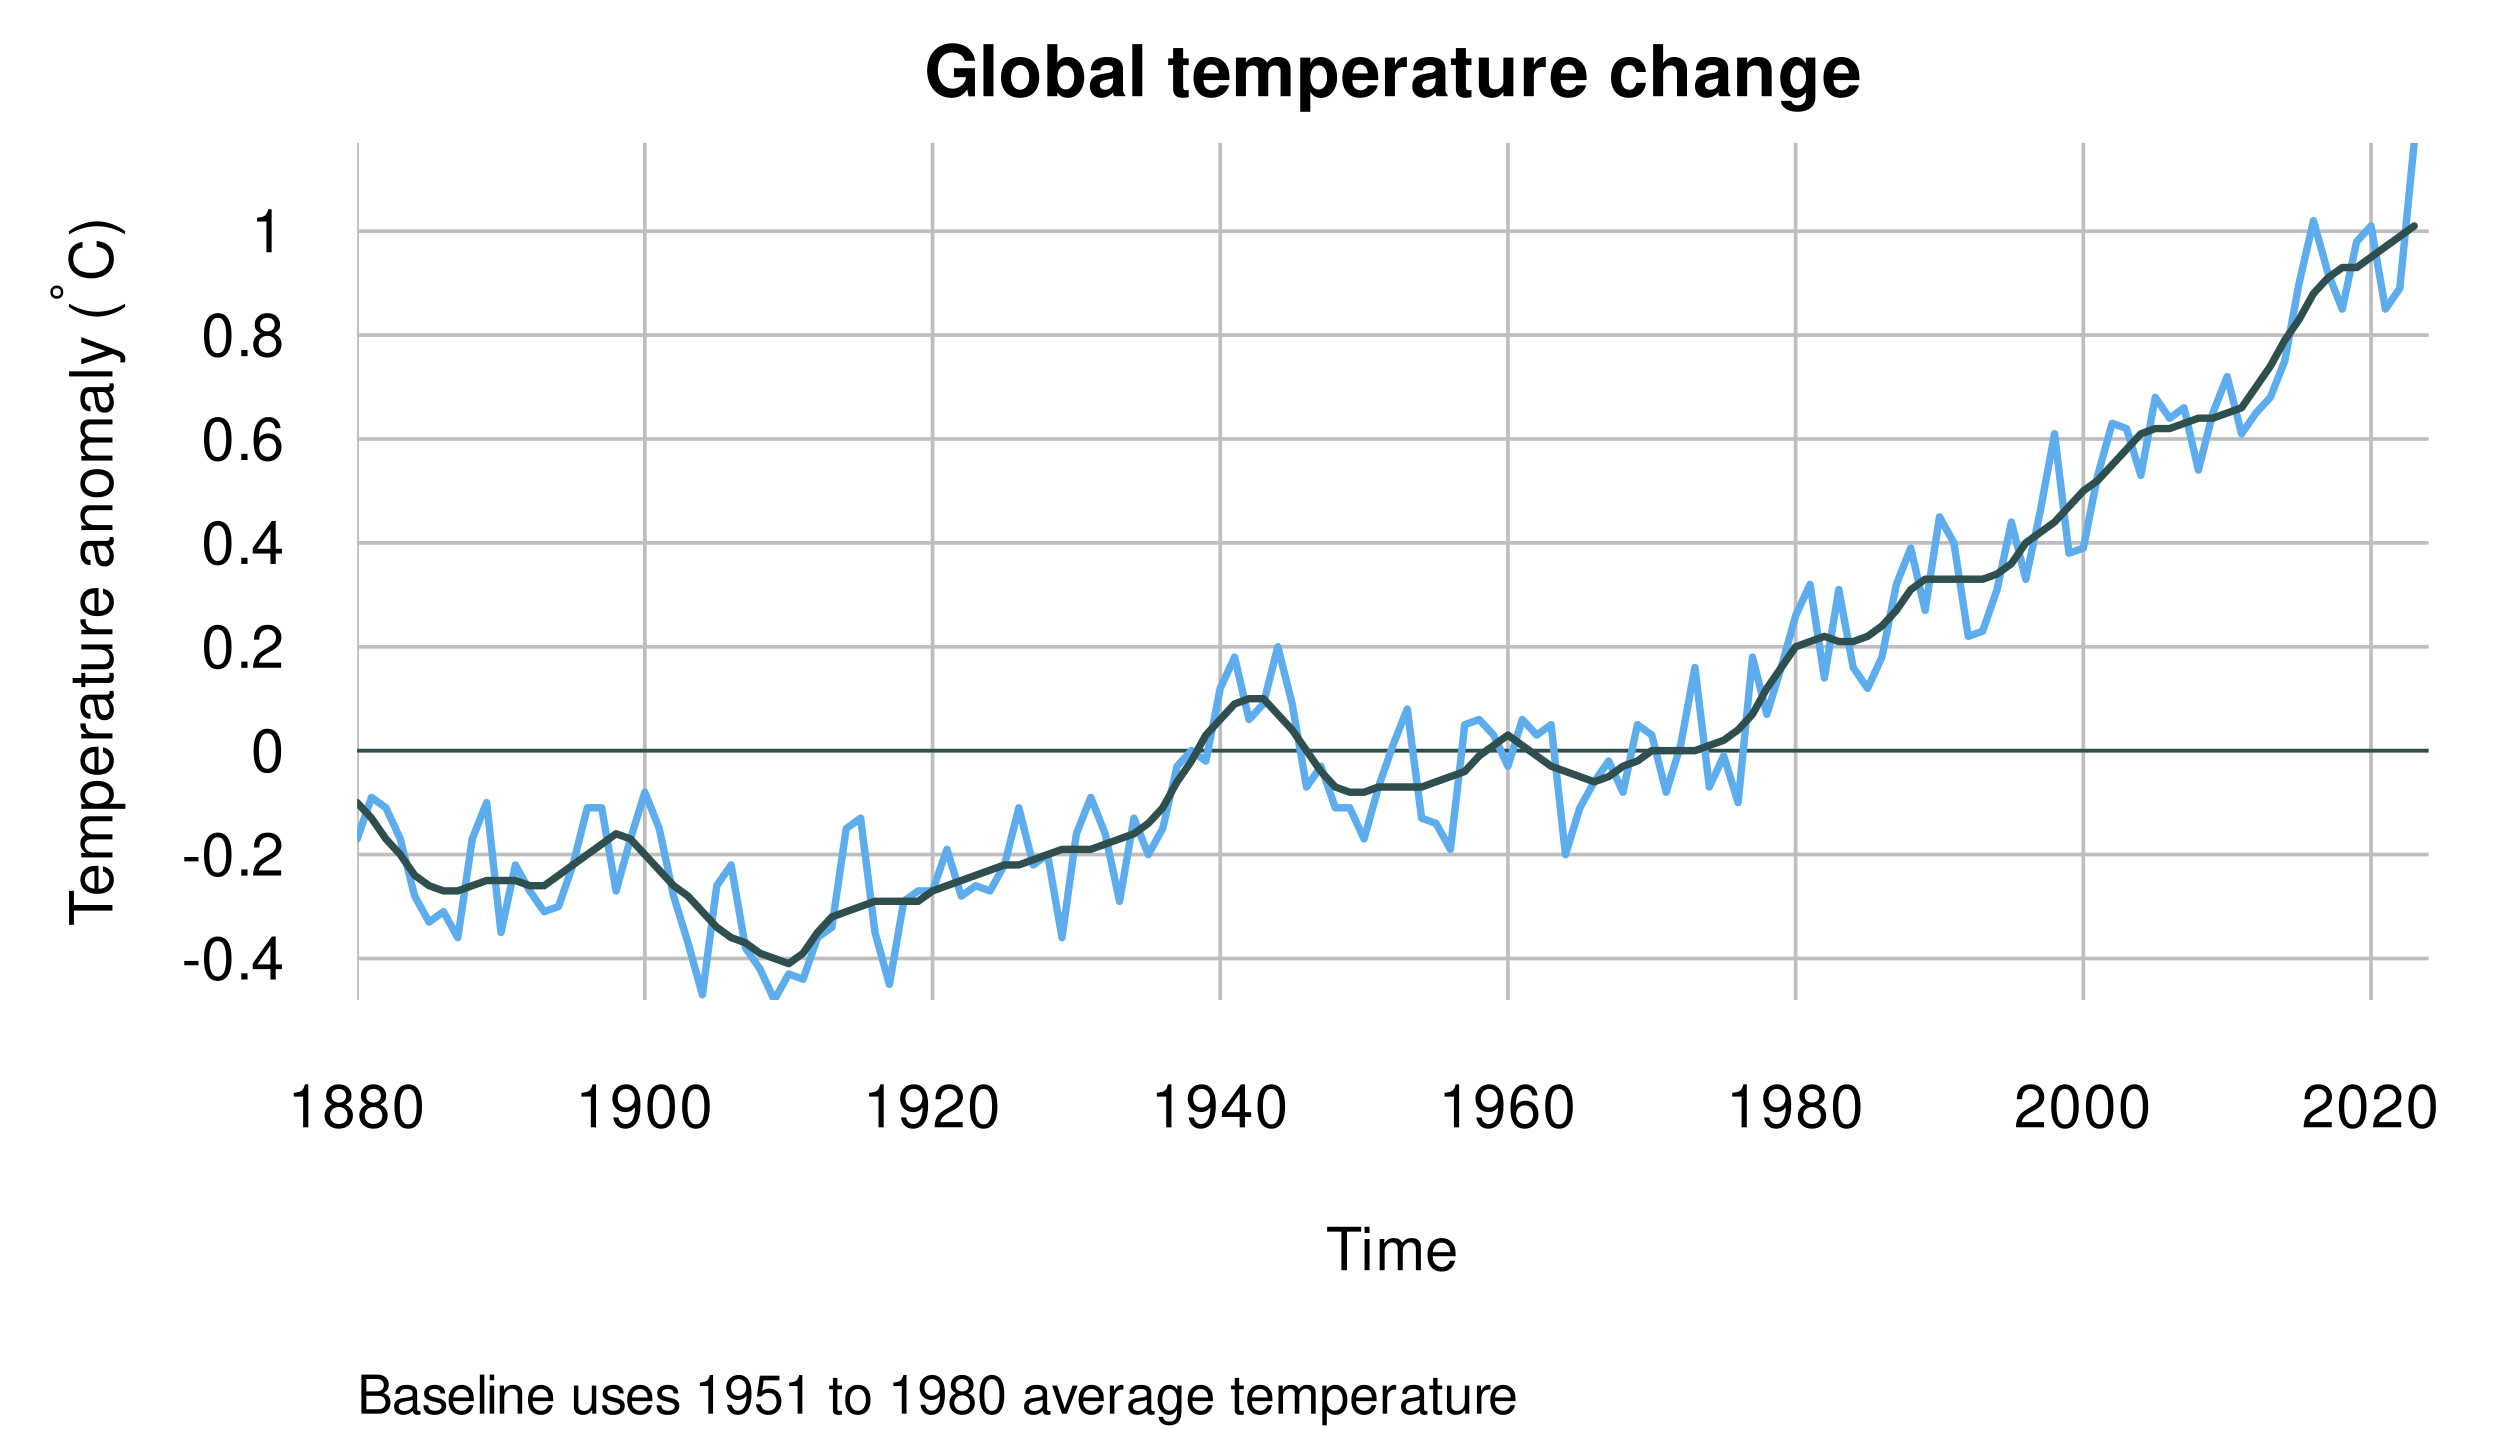 <?xml version="1.0" encoding="UTF-8"?>
<svg xmlns="http://www.w3.org/2000/svg" xmlns:xlink="http://www.w3.org/1999/xlink" width="504" height="288" viewBox="0 0 504 288">
<defs>
<g>
<g id="glyph-0-0">
<path d="M 10.25 -5.641 L 6.031 -5.641 L 6.031 -3.844 L 8.422 -3.844 C 8.375 -3.25 8.219 -2.891 7.906 -2.516 C 7.391 -1.891 6.578 -1.516 5.766 -1.516 C 4 -1.516 2.766 -3.047 2.766 -5.203 C 2.766 -7.469 3.859 -8.828 5.703 -8.828 C 6.453 -8.828 7.094 -8.609 7.562 -8.203 C 7.859 -7.938 8.031 -7.688 8.219 -7.141 L 10.25 -7.141 C 9.984 -9.328 8.219 -10.672 5.688 -10.672 C 2.672 -10.672 0.609 -8.438 0.609 -5.172 C 0.609 -1.984 2.672 0.328 5.516 0.328 C 6.922 0.328 7.875 -0.172 8.688 -1.359 L 8.953 0.031 L 10.25 0.031 Z M 10.25 -5.641 "/>
</g>
<g id="glyph-0-1">
<path d="M 2.984 -10.5 L 0.969 -10.5 L 0.969 0 L 2.984 0 Z M 2.984 -10.5 "/>
</g>
<g id="glyph-0-2">
<path d="M 4.344 -7.906 C 1.953 -7.906 0.5 -6.344 0.5 -3.781 C 0.5 -1.219 1.953 0.328 4.344 0.328 C 6.734 0.328 8.203 -1.219 8.203 -3.734 C 8.203 -6.375 6.766 -7.906 4.344 -7.906 Z M 4.344 -6.281 C 5.453 -6.281 6.188 -5.281 6.188 -3.766 C 6.188 -2.312 5.438 -1.297 4.344 -1.297 C 3.25 -1.297 2.516 -2.297 2.516 -3.781 C 2.516 -5.281 3.25 -6.281 4.344 -6.281 Z M 4.344 -6.281 "/>
</g>
<g id="glyph-0-3">
<path d="M 0.844 -10.5 L 0.844 0 L 2.859 0 L 2.859 -0.797 C 3.359 -0.031 4.031 0.328 5.016 0.328 C 6.875 0.328 8.281 -1.438 8.281 -3.781 C 8.281 -4.844 7.969 -5.906 7.453 -6.656 C 6.922 -7.422 5.969 -7.906 5.016 -7.906 C 4.031 -7.906 3.359 -7.547 2.859 -6.766 L 2.859 -10.5 Z M 4.562 -6.219 C 5.562 -6.219 6.266 -5.219 6.266 -3.781 C 6.266 -2.344 5.578 -1.359 4.562 -1.359 C 3.547 -1.359 2.859 -2.312 2.859 -3.812 C 2.859 -5.25 3.562 -6.219 4.562 -6.219 Z M 4.562 -6.219 "/>
</g>
<g id="glyph-0-4">
<path d="M 7.547 -0.25 C 7.203 -0.578 7.094 -0.812 7.094 -1.203 L 7.094 -5.516 C 7.094 -7.109 6 -7.906 3.906 -7.906 C 1.797 -7.906 0.703 -7.016 0.578 -5.219 L 2.516 -5.219 C 2.625 -6.016 2.953 -6.281 3.953 -6.281 C 4.719 -6.281 5.109 -6.016 5.109 -5.5 C 5.109 -5.25 4.984 -5.031 4.766 -4.891 C 4.5 -4.75 4.5 -4.75 3.5 -4.594 L 2.688 -4.453 C 1.156 -4.188 0.406 -3.406 0.406 -2 C 0.406 -0.609 1.344 0.328 2.766 0.328 C 3.625 0.328 4.406 -0.031 5.125 -0.781 C 5.125 -0.375 5.172 -0.234 5.359 0 L 7.547 0 Z M 5.109 -3.125 C 5.109 -1.953 4.531 -1.297 3.516 -1.297 C 2.844 -1.297 2.422 -1.656 2.422 -2.234 C 2.422 -2.844 2.734 -3.125 3.578 -3.297 L 4.266 -3.422 C 4.797 -3.531 4.891 -3.562 5.109 -3.672 Z M 5.109 -3.125 "/>
</g>
<g id="glyph-0-5">
</g>
<g id="glyph-0-6">
<path d="M 4.344 -7.625 L 3.219 -7.625 L 3.219 -9.703 L 1.203 -9.703 L 1.203 -7.625 L 0.203 -7.625 L 0.203 -6.281 L 1.203 -6.281 L 1.203 -1.5 C 1.203 -0.281 1.844 0.328 3.172 0.328 C 3.625 0.328 3.969 0.281 4.344 0.172 L 4.344 -1.234 C 4.141 -1.203 4.031 -1.203 3.875 -1.203 C 3.344 -1.203 3.219 -1.359 3.219 -2.047 L 3.219 -6.281 L 4.344 -6.281 Z M 4.344 -7.625 "/>
</g>
<g id="glyph-0-7">
<path d="M 7.547 -3.25 C 7.562 -3.422 7.562 -3.5 7.562 -3.594 C 7.562 -4.375 7.453 -5.094 7.266 -5.641 C 6.734 -7.062 5.484 -7.906 3.922 -7.906 C 1.688 -7.906 0.312 -6.297 0.312 -3.688 C 0.312 -1.203 1.672 0.328 3.875 0.328 C 5.625 0.328 7.031 -0.641 7.484 -2.188 L 5.484 -2.188 C 5.25 -1.562 4.688 -1.203 3.953 -1.203 C 3.375 -1.203 2.906 -1.453 2.625 -1.891 C 2.438 -2.172 2.359 -2.516 2.328 -3.25 Z M 2.359 -4.594 C 2.5 -5.797 3 -6.375 3.891 -6.375 C 4.812 -6.375 5.359 -5.75 5.453 -4.594 Z M 2.359 -4.594 "/>
</g>
<g id="glyph-0-8">
<path d="M 0.859 -7.781 L 0.859 0 L 2.875 0 L 2.875 -4.672 C 2.875 -5.641 3.406 -6.188 4.266 -6.188 C 4.938 -6.188 5.359 -5.812 5.359 -5.188 L 5.359 0 L 7.375 0 L 7.375 -4.672 C 7.375 -5.625 7.891 -6.188 8.766 -6.188 C 9.438 -6.188 9.859 -5.812 9.859 -5.188 L 9.859 0 L 11.875 0 L 11.875 -5.5 C 11.875 -7.016 10.953 -7.906 9.391 -7.906 C 8.406 -7.906 7.719 -7.562 7.109 -6.75 C 6.734 -7.484 5.969 -7.906 5 -7.906 C 4.109 -7.906 3.531 -7.625 2.859 -6.812 L 2.859 -7.781 Z M 0.859 -7.781 "/>
</g>
<g id="glyph-0-9">
<path d="M 2.859 -7.781 L 0.828 -7.781 L 0.828 3.141 L 2.859 3.141 L 2.859 -0.922 C 3.344 -0.062 4.031 0.344 5.016 0.344 C 6.891 0.344 8.266 -1.406 8.266 -3.781 C 8.266 -4.875 7.953 -5.969 7.438 -6.688 C 6.922 -7.422 5.953 -7.906 5.016 -7.906 C 4.031 -7.906 3.344 -7.484 2.859 -6.625 Z M 4.547 -6.219 C 5.578 -6.219 6.25 -5.25 6.25 -3.75 C 6.25 -2.312 5.562 -1.344 4.547 -1.344 C 3.531 -1.344 2.859 -2.312 2.859 -3.781 C 2.859 -5.25 3.531 -6.219 4.547 -6.219 Z M 4.547 -6.219 "/>
</g>
<g id="glyph-0-10">
<path d="M 0.906 -7.781 L 0.906 0 L 2.922 0 L 2.922 -4.141 C 2.922 -5.312 3.516 -5.906 4.703 -5.906 C 4.906 -5.906 5.062 -5.891 5.328 -5.844 L 5.328 -7.891 C 5.219 -7.906 5.172 -7.906 5.078 -7.906 C 4.156 -7.906 3.375 -7.297 2.922 -6.25 L 2.922 -7.781 Z M 0.906 -7.781 "/>
</g>
<g id="glyph-0-11">
<path d="M 7.797 0 L 7.797 -7.781 L 5.781 -7.781 L 5.781 -2.906 C 5.781 -1.984 5.141 -1.391 4.156 -1.391 C 3.281 -1.391 2.859 -1.844 2.859 -2.781 L 2.859 -7.781 L 0.828 -7.781 L 0.828 -2.359 C 0.828 -0.641 1.766 0.328 3.438 0.328 C 4.5 0.328 5.203 -0.047 5.781 -0.922 L 5.781 0 Z M 7.797 0 "/>
</g>
<g id="glyph-0-12">
<path d="M 7.516 -4.875 C 7.375 -6.766 6.125 -7.906 4.156 -7.906 C 1.828 -7.906 0.484 -6.375 0.484 -3.734 C 0.484 -1.172 1.828 0.328 4.141 0.328 C 6.016 0.328 7.328 -0.828 7.516 -2.688 L 5.594 -2.688 C 5.344 -1.688 4.938 -1.297 4.141 -1.297 C 3.109 -1.297 2.5 -2.203 2.5 -3.734 C 2.5 -4.484 2.656 -5.156 2.891 -5.625 C 3.125 -6.047 3.578 -6.281 4.156 -6.281 C 4.969 -6.281 5.359 -5.891 5.594 -4.875 Z M 7.516 -4.875 "/>
</g>
<g id="glyph-0-13">
<path d="M 0.969 -10.5 L 0.969 0 L 2.984 0 L 2.984 -4.672 C 2.984 -5.562 3.625 -6.188 4.531 -6.188 C 4.984 -6.188 5.312 -6.031 5.547 -5.719 C 5.734 -5.453 5.781 -5.25 5.781 -4.75 L 5.781 0 L 7.797 0 L 7.797 -5.219 C 7.797 -6.188 7.531 -6.875 7 -7.312 C 6.562 -7.688 5.906 -7.906 5.266 -7.906 C 4.266 -7.906 3.547 -7.516 2.984 -6.656 L 2.984 -10.5 Z M 0.969 -10.5 "/>
</g>
<g id="glyph-0-14">
<path d="M 0.906 -7.781 L 0.906 0 L 2.922 0 L 2.922 -4.672 C 2.922 -5.594 3.562 -6.188 4.547 -6.188 C 5.422 -6.188 5.844 -5.719 5.844 -4.797 L 5.844 0 L 7.859 0 L 7.859 -5.219 C 7.859 -6.938 6.922 -7.906 5.266 -7.906 C 4.203 -7.906 3.5 -7.531 2.922 -6.656 L 2.922 -7.781 Z M 0.906 -7.781 "/>
</g>
<g id="glyph-0-15">
<path d="M 5.766 -7.781 L 5.766 -6.578 C 5.203 -7.484 4.578 -7.906 3.766 -7.906 C 3.062 -7.906 2.312 -7.562 1.766 -7 C 1 -6.188 0.594 -5.078 0.594 -3.703 C 0.594 -1.312 1.859 0.328 3.719 0.328 C 4.547 0.328 5.062 0.062 5.766 -0.797 L 5.766 0.266 C 5.766 1.203 5.094 1.844 4.156 1.844 C 3.422 1.844 2.984 1.531 2.828 0.938 L 0.75 0.938 C 0.766 1.547 0.984 1.953 1.516 2.391 C 2.125 2.891 2.984 3.141 4.078 3.141 C 6.328 3.141 7.672 2.062 7.672 0.266 L 7.672 -7.781 Z M 4.141 -6.219 C 5.078 -6.219 5.797 -5.172 5.797 -3.734 C 5.797 -2.312 5.109 -1.359 4.109 -1.359 C 3.234 -1.359 2.609 -2.312 2.609 -3.734 C 2.609 -5.203 3.234 -6.219 4.141 -6.219 Z M 4.141 -6.219 "/>
</g>
<g id="glyph-1-0">
<path d="M 4.25 -7.766 L 7.109 -7.766 L 7.109 -8.75 L 0.25 -8.75 L 0.25 -7.766 L 3.125 -7.766 L 3.125 0 L 4.25 0 Z M 4.25 -7.766 "/>
</g>
<g id="glyph-1-1">
<path d="M 1.797 -6.281 L 0.797 -6.281 L 0.797 0 L 1.797 0 Z M 1.797 -8.75 L 0.797 -8.75 L 0.797 -7.484 L 1.797 -7.484 Z M 1.797 -8.75 "/>
</g>
<g id="glyph-1-2">
<path d="M 0.844 -6.281 L 0.844 0 L 1.844 0 L 1.844 -3.953 C 1.844 -4.859 2.516 -5.594 3.328 -5.594 C 4.062 -5.594 4.484 -5.141 4.484 -4.328 L 4.484 0 L 5.5 0 L 5.5 -3.953 C 5.5 -4.859 6.156 -5.594 6.969 -5.594 C 7.703 -5.594 8.141 -5.125 8.141 -4.328 L 8.141 0 L 9.141 0 L 9.141 -4.719 C 9.141 -5.844 8.5 -6.469 7.312 -6.469 C 6.484 -6.469 5.969 -6.219 5.391 -5.516 C 5.016 -6.188 4.516 -6.469 3.703 -6.469 C 2.859 -6.469 2.297 -6.156 1.766 -5.406 L 1.766 -6.281 Z M 0.844 -6.281 "/>
</g>
<g id="glyph-1-3">
<path d="M 6.156 -2.812 C 6.156 -3.766 6.078 -4.344 5.906 -4.812 C 5.5 -5.844 4.531 -6.469 3.359 -6.469 C 1.609 -6.469 0.484 -5.141 0.484 -3.062 C 0.484 -0.984 1.562 0.281 3.344 0.281 C 4.781 0.281 5.766 -0.547 6.031 -1.906 L 5.016 -1.906 C 4.734 -1.078 4.172 -0.641 3.375 -0.641 C 2.734 -0.641 2.203 -0.938 1.859 -1.469 C 1.625 -1.828 1.531 -2.188 1.531 -2.812 Z M 1.547 -3.625 C 1.625 -4.781 2.344 -5.547 3.344 -5.547 C 4.375 -5.547 5.078 -4.75 5.078 -3.625 Z M 1.547 -3.625 "/>
</g>
<g id="glyph-1-4">
<path d="M 3.109 -6.188 L 3.109 0 L 4.156 0 L 4.156 -8.672 L 3.469 -8.672 C 3.094 -7.344 2.859 -7.156 1.219 -6.953 L 1.219 -6.188 Z M 3.109 -6.188 "/>
</g>
<g id="glyph-1-5">
<path d="M 4.688 -4.578 C 5.578 -5.109 5.859 -5.547 5.859 -6.359 C 5.859 -7.734 4.812 -8.672 3.297 -8.672 C 1.797 -8.672 0.75 -7.734 0.75 -6.375 C 0.75 -5.547 1.016 -5.125 1.891 -4.578 C 0.922 -4.078 0.438 -3.375 0.438 -2.406 C 0.438 -0.828 1.609 0.281 3.297 0.281 C 4.984 0.281 6.156 -0.828 6.156 -2.406 C 6.156 -3.375 5.672 -4.078 4.688 -4.578 Z M 3.297 -7.734 C 4.203 -7.734 4.781 -7.203 4.781 -6.344 C 4.781 -5.516 4.188 -4.984 3.297 -4.984 C 2.406 -4.984 1.828 -5.516 1.828 -6.359 C 1.828 -7.203 2.406 -7.734 3.297 -7.734 Z M 3.297 -4.094 C 4.359 -4.094 5.078 -3.391 5.078 -2.391 C 5.078 -1.344 4.375 -0.656 3.281 -0.656 C 2.25 -0.656 1.531 -1.375 1.531 -2.375 C 1.531 -3.406 2.234 -4.094 3.297 -4.094 Z M 3.297 -4.094 "/>
</g>
<g id="glyph-1-6">
<path d="M 3.297 -8.672 C 2.516 -8.672 1.781 -8.312 1.344 -7.734 C 0.797 -6.953 0.516 -5.812 0.516 -4.203 C 0.516 -1.266 1.469 0.281 3.297 0.281 C 5.094 0.281 6.078 -1.266 6.078 -4.125 C 6.078 -5.812 5.812 -6.938 5.25 -7.734 C 4.812 -8.328 4.109 -8.672 3.297 -8.672 Z M 3.297 -7.734 C 4.438 -7.734 5 -6.578 5 -4.219 C 5 -1.75 4.453 -0.594 3.281 -0.594 C 2.156 -0.594 1.594 -1.797 1.594 -4.188 C 1.594 -6.578 2.156 -7.734 3.297 -7.734 Z M 3.297 -7.734 "/>
</g>
<g id="glyph-1-7">
<path d="M 0.641 -1.984 C 0.844 -0.562 1.75 0.281 3.047 0.281 C 4 0.281 4.844 -0.188 5.344 -0.953 C 5.875 -1.812 6.109 -2.875 6.109 -4.438 C 6.109 -5.906 5.891 -6.828 5.391 -7.594 C 4.922 -8.297 4.172 -8.672 3.234 -8.672 C 1.625 -8.672 0.453 -7.469 0.453 -5.781 C 0.453 -4.188 1.531 -3.062 3.078 -3.062 C 3.875 -3.062 4.469 -3.344 5.016 -4.016 C 5 -1.844 4.328 -0.656 3.125 -0.656 C 2.375 -0.656 1.859 -1.141 1.688 -1.984 Z M 3.234 -7.75 C 4.219 -7.75 4.953 -6.922 4.953 -5.812 C 4.953 -4.734 4.234 -4 3.188 -4 C 2.172 -4 1.531 -4.719 1.531 -5.875 C 1.531 -6.953 2.25 -7.75 3.234 -7.75 Z M 3.234 -7.75 "/>
</g>
<g id="glyph-1-8">
<path d="M 6.078 -1.047 L 1.594 -1.047 C 1.703 -1.766 2.094 -2.219 3.125 -2.859 L 4.328 -3.531 C 5.516 -4.188 6.125 -5.078 6.125 -6.141 C 6.125 -6.859 5.844 -7.531 5.344 -8 C 4.844 -8.453 4.219 -8.672 3.406 -8.672 C 2.328 -8.672 1.531 -8.297 1.062 -7.547 C 0.75 -7.094 0.625 -6.547 0.594 -5.672 L 1.656 -5.672 C 1.688 -6.266 1.766 -6.609 1.906 -6.906 C 2.188 -7.422 2.734 -7.75 3.375 -7.75 C 4.328 -7.75 5.047 -7.062 5.047 -6.125 C 5.047 -5.422 4.656 -4.828 3.906 -4.391 L 2.797 -3.75 C 1.016 -2.719 0.5 -1.906 0.406 -0.016 L 6.078 -0.016 Z M 6.078 -1.047 "/>
</g>
<g id="glyph-1-9">
<path d="M 3.922 -2.094 L 3.922 0 L 4.984 0 L 4.984 -2.094 L 6.234 -2.094 L 6.234 -3.047 L 4.984 -3.047 L 4.984 -8.672 L 4.203 -8.672 L 0.344 -3.219 L 0.344 -2.094 Z M 3.922 -3.047 L 1.266 -3.047 L 3.922 -6.875 Z M 3.922 -3.047 "/>
</g>
<g id="glyph-1-10">
<path d="M 5.969 -6.422 C 5.766 -7.844 4.859 -8.672 3.562 -8.672 C 2.625 -8.672 1.781 -8.219 1.281 -7.438 C 0.75 -6.594 0.516 -5.531 0.516 -3.953 C 0.516 -2.5 0.719 -1.578 1.234 -0.797 C 1.688 -0.094 2.438 0.281 3.375 0.281 C 4.984 0.281 6.156 -0.938 6.156 -2.625 C 6.156 -4.219 5.078 -5.359 3.547 -5.359 C 2.719 -5.359 2.047 -5.047 1.594 -4.406 C 1.609 -6.547 2.281 -7.734 3.484 -7.734 C 4.234 -7.734 4.75 -7.266 4.922 -6.422 Z M 3.422 -4.422 C 4.438 -4.422 5.078 -3.703 5.078 -2.547 C 5.078 -1.453 4.359 -0.656 3.391 -0.656 C 2.406 -0.656 1.656 -1.484 1.656 -2.594 C 1.656 -3.672 2.375 -4.422 3.422 -4.422 Z M 3.422 -4.422 "/>
</g>
<g id="glyph-1-11">
<path d="M 3.406 -3.75 L 0.547 -3.75 L 0.547 -2.875 L 3.406 -2.875 Z M 3.406 -3.75 "/>
</g>
<g id="glyph-1-12">
<path d="M 2.297 -1.25 L 1.047 -1.25 L 1.047 0 L 2.297 0 Z M 2.297 -1.25 "/>
</g>
<g id="glyph-2-0">
<path d="M -7.766 -4.25 L -7.766 -7.109 L -8.75 -7.109 L -8.75 -0.25 L -7.766 -0.25 L -7.766 -3.125 L 0 -3.125 L 0 -4.25 Z M -7.766 -4.25 "/>
</g>
<g id="glyph-2-1">
<path d="M -2.812 -6.156 C -3.766 -6.156 -4.344 -6.078 -4.812 -5.906 C -5.844 -5.5 -6.469 -4.531 -6.469 -3.359 C -6.469 -1.609 -5.141 -0.484 -3.062 -0.484 C -0.984 -0.484 0.281 -1.562 0.281 -3.344 C 0.281 -4.781 -0.547 -5.766 -1.906 -6.031 L -1.906 -5.016 C -1.078 -4.734 -0.641 -4.172 -0.641 -3.375 C -0.641 -2.734 -0.938 -2.203 -1.469 -1.859 C -1.828 -1.625 -2.188 -1.531 -2.812 -1.531 Z M -3.625 -1.547 C -4.781 -1.625 -5.547 -2.344 -5.547 -3.344 C -5.547 -4.375 -4.75 -5.078 -3.625 -5.078 Z M -3.625 -1.547 "/>
</g>
<g id="glyph-2-2">
<path d="M -6.281 -0.844 L 0 -0.844 L 0 -1.844 L -3.953 -1.844 C -4.859 -1.844 -5.594 -2.516 -5.594 -3.328 C -5.594 -4.062 -5.141 -4.484 -4.328 -4.484 L 0 -4.484 L 0 -5.5 L -3.953 -5.5 C -4.859 -5.5 -5.594 -6.156 -5.594 -6.969 C -5.594 -7.703 -5.125 -8.141 -4.328 -8.141 L 0 -8.141 L 0 -9.141 L -4.719 -9.141 C -5.844 -9.141 -6.469 -8.5 -6.469 -7.312 C -6.469 -6.484 -6.219 -5.969 -5.516 -5.391 C -6.188 -5.016 -6.469 -4.516 -6.469 -3.703 C -6.469 -2.859 -6.156 -2.297 -5.406 -1.766 L -6.281 -1.766 Z M -6.281 -0.844 "/>
</g>
<g id="glyph-2-3">
<path d="M 2.609 -0.641 L 2.609 -1.656 L -0.656 -1.656 C -0.016 -2.188 0.281 -2.766 0.281 -3.594 C 0.281 -5.219 -1.031 -6.281 -3.031 -6.281 C -5.141 -6.281 -6.469 -5.25 -6.469 -3.578 C -6.469 -2.719 -6.078 -2.047 -5.344 -1.578 L -6.281 -1.578 L -6.281 -0.641 Z M -5.531 -3.406 C -5.531 -4.516 -4.562 -5.234 -3.062 -5.234 C -1.625 -5.234 -0.656 -4.5 -0.656 -3.406 C -0.656 -2.344 -1.625 -1.656 -3.094 -1.656 C -4.578 -1.656 -5.531 -2.344 -5.531 -3.406 Z M -5.531 -3.406 "/>
</g>
<g id="glyph-2-4">
<path d="M -6.281 -0.828 L 0 -0.828 L 0 -1.844 L -3.266 -1.844 C -4.781 -1.844 -5.453 -2.469 -5.406 -3.859 L -6.438 -3.859 C -6.453 -3.688 -6.469 -3.594 -6.469 -3.469 C -6.469 -2.812 -6.078 -2.328 -5.141 -1.75 L -6.281 -1.75 Z M -6.281 -0.828 "/>
</g>
<g id="glyph-2-5">
<path d="M -0.594 -6.422 C -0.562 -6.312 -0.562 -6.266 -0.562 -6.203 C -0.562 -5.859 -0.75 -5.656 -1.062 -5.656 L -4.75 -5.656 C -5.875 -5.656 -6.469 -4.844 -6.469 -3.297 C -6.469 -2.375 -6.203 -1.641 -5.734 -1.219 C -5.406 -0.922 -5.047 -0.797 -4.422 -0.781 L -4.422 -1.781 C -5.203 -1.875 -5.547 -2.328 -5.547 -3.266 C -5.547 -4.172 -5.203 -4.672 -4.609 -4.672 L -4.344 -4.672 C -3.906 -4.656 -3.75 -4.438 -3.641 -3.625 C -3.469 -2.203 -3.422 -1.984 -3.266 -1.609 C -2.953 -0.875 -2.406 -0.5 -1.578 -0.5 C -0.438 -0.5 0.281 -1.297 0.281 -2.562 C 0.281 -3.359 0 -4 -0.641 -4.703 C 0 -4.781 0.281 -5.094 0.281 -5.734 C 0.281 -5.953 0.25 -6.078 0.172 -6.422 Z M -1.984 -4.672 C -1.641 -4.672 -1.438 -4.578 -1.156 -4.266 C -0.797 -3.859 -0.594 -3.375 -0.594 -2.781 C -0.594 -2 -0.969 -1.547 -1.609 -1.547 C -2.266 -1.547 -2.609 -1.984 -2.766 -3.062 C -2.906 -4.125 -2.953 -4.328 -3.109 -4.672 Z M -1.984 -4.672 "/>
</g>
<g id="glyph-2-6">
<path d="M -6.281 -3.047 L -6.281 -2.016 L -8.016 -2.016 L -8.016 -1.016 L -6.281 -1.016 L -6.281 -0.172 L -5.469 -0.172 L -5.469 -1.016 L -0.719 -1.016 C -0.078 -1.016 0.281 -1.453 0.281 -2.234 C 0.281 -2.5 0.25 -2.719 0.188 -3.047 L -0.641 -3.047 C -0.609 -2.906 -0.594 -2.766 -0.594 -2.562 C -0.594 -2.141 -0.719 -2.016 -1.156 -2.016 L -5.469 -2.016 L -5.469 -3.047 Z M -6.281 -3.047 "/>
</g>
<g id="glyph-2-7">
<path d="M 0 -5.781 L -6.281 -5.781 L -6.281 -4.781 L -2.719 -4.781 C -1.438 -4.781 -0.594 -4.109 -0.594 -3.078 C -0.594 -2.281 -1.078 -1.781 -1.844 -1.781 L -6.281 -1.781 L -6.281 -0.781 L -1.438 -0.781 C -0.391 -0.781 0.281 -1.562 0.281 -2.781 C 0.281 -3.703 -0.047 -4.297 -0.875 -4.891 L 0 -4.891 Z M 0 -5.781 "/>
</g>
<g id="glyph-2-8">
</g>
<g id="glyph-2-9">
<path d="M -6.281 -0.844 L 0 -0.844 L 0 -1.844 L -3.469 -1.844 C -4.75 -1.844 -5.594 -2.516 -5.594 -3.547 C -5.594 -4.344 -5.109 -4.844 -4.359 -4.844 L 0 -4.844 L 0 -5.844 L -4.75 -5.844 C -5.797 -5.844 -6.469 -5.062 -6.469 -3.859 C -6.469 -2.922 -6.109 -2.312 -5.234 -1.766 L -6.281 -1.766 Z M -6.281 -0.844 "/>
</g>
<g id="glyph-2-10">
<path d="M -6.469 -3.266 C -6.469 -1.484 -5.203 -0.438 -3.094 -0.438 C -0.969 -0.438 0.281 -1.484 0.281 -3.281 C 0.281 -5.047 -0.984 -6.125 -3.047 -6.125 C -5.234 -6.125 -6.469 -5.094 -6.469 -3.266 Z M -5.547 -3.281 C -5.547 -4.406 -4.625 -5.078 -3.062 -5.078 C -1.578 -5.078 -0.641 -4.375 -0.641 -3.281 C -0.641 -2.156 -1.578 -1.469 -3.094 -1.469 C -4.625 -1.469 -5.547 -2.156 -5.547 -3.281 Z M -5.547 -3.281 "/>
</g>
<g id="glyph-2-11">
<path d="M -8.75 -1.828 L -8.75 -0.812 L 0 -0.812 L 0 -1.828 Z M -8.75 -1.828 "/>
</g>
<g id="glyph-2-12">
<path d="M -6.281 -4.656 L -1.391 -2.922 L -6.281 -1.312 L -6.281 -0.234 L 0.031 -2.359 L 1.016 -1.984 C 1.469 -1.812 1.625 -1.594 1.625 -1.172 C 1.625 -1.016 1.609 -0.859 1.562 -0.641 L 2.453 -0.641 C 2.562 -0.859 2.609 -1.062 2.609 -1.312 C 2.609 -1.641 2.516 -1.984 2.312 -2.25 C 2.094 -2.562 1.828 -2.75 1.312 -2.938 L -6.281 -5.734 Z M -6.281 -4.656 "/>
</g>
<g id="glyph-2-13">
<path d="M -8.75 -2.828 C -7.172 -1.625 -4.984 -0.875 -3.109 -0.875 C -1.219 -0.875 0.969 -1.625 2.547 -2.828 L 2.547 -3.484 C 0.828 -2.438 -1.188 -1.844 -3.109 -1.844 C -5.016 -1.844 -7.047 -2.438 -8.75 -3.484 Z M -8.75 -2.828 "/>
</g>
<g id="glyph-2-14">
<path d="M -6.031 -7.938 C -7.953 -7.594 -8.891 -6.484 -8.891 -4.578 C -8.891 -3.391 -8.516 -2.453 -7.797 -1.797 C -6.938 -1.016 -5.688 -0.578 -4.266 -0.578 C -2.828 -0.578 -1.594 -1.016 -0.75 -1.844 C -0.047 -2.516 0.281 -3.391 0.281 -4.531 C 0.281 -6.656 -0.875 -7.859 -3.188 -8.125 L -3.188 -6.969 C -2.594 -6.875 -2.188 -6.75 -1.844 -6.578 C -1.109 -6.219 -0.703 -5.469 -0.703 -4.531 C -0.703 -2.797 -2.094 -1.688 -4.281 -1.688 C -6.531 -1.688 -7.906 -2.734 -7.906 -4.438 C -7.906 -5.141 -7.703 -5.812 -7.359 -6.172 C -7.062 -6.484 -6.703 -6.672 -6.031 -6.797 Z M -6.031 -7.938 "/>
</g>
<g id="glyph-2-15">
<path d="M 2.547 -1.109 C 0.969 -2.312 -1.219 -3.078 -3.094 -3.078 C -4.984 -3.078 -7.172 -2.312 -8.75 -1.109 L -8.75 -0.453 C -7.031 -1.516 -5.016 -2.094 -3.094 -2.094 C -1.188 -2.094 0.844 -1.516 2.547 -0.453 Z M 2.547 -1.109 "/>
</g>
<g id="glyph-3-0">
<path d="M -3.5 -1.797 C -3.5 -1.391 -3.617 -1.066 -3.859 -0.828 C -4.098 -0.586 -4.41 -0.469 -4.797 -0.469 C -5.172 -0.469 -5.477 -0.586 -5.719 -0.828 C -5.969 -1.066 -6.094 -1.391 -6.094 -1.797 C -6.094 -2.191 -5.969 -2.516 -5.719 -2.766 C -5.477 -3.016 -5.172 -3.141 -4.797 -3.141 C -4.41 -3.141 -4.098 -3.016 -3.859 -2.766 C -3.617 -2.516 -3.5 -2.191 -3.5 -1.797 Z M -4 -1.812 C -4 -2.07 -4.07 -2.266 -4.219 -2.391 C -4.363 -2.523 -4.555 -2.594 -4.797 -2.594 C -5.035 -2.594 -5.227 -2.523 -5.375 -2.391 C -5.52 -2.254 -5.594 -2.062 -5.594 -1.812 C -5.594 -1.531 -5.52 -1.328 -5.375 -1.203 C -5.227 -1.078 -5.035 -1.016 -4.797 -1.016 C -4.555 -1.016 -4.363 -1.078 -4.219 -1.203 C -4.07 -1.328 -4 -1.531 -4 -1.812 Z M -4 -1.812 "/>
</g>
<g id="glyph-4-0">
<path d="M 0.859 0 L 4.406 0 C 5.156 0 5.703 -0.203 6.125 -0.656 C 6.516 -1.062 6.719 -1.625 6.719 -2.25 C 6.719 -3.203 6.297 -3.766 5.297 -4.156 C 6.016 -4.484 6.375 -5.062 6.375 -5.875 C 6.375 -6.453 6.172 -6.953 5.75 -7.312 C 5.328 -7.703 4.797 -7.875 4.047 -7.875 L 0.859 -7.875 Z M 1.859 -4.484 L 1.859 -6.984 L 3.797 -6.984 C 4.359 -6.984 4.672 -6.906 4.938 -6.703 C 5.219 -6.484 5.375 -6.172 5.375 -5.734 C 5.375 -5.297 5.219 -4.984 4.938 -4.766 C 4.672 -4.562 4.359 -4.484 3.797 -4.484 Z M 1.859 -0.891 L 1.859 -3.594 L 4.312 -3.594 C 5.188 -3.594 5.719 -3.094 5.719 -2.234 C 5.719 -1.391 5.188 -0.891 4.312 -0.891 Z M 1.859 -0.891 "/>
</g>
<g id="glyph-4-1">
<path d="M 5.781 -0.531 C 5.672 -0.5 5.641 -0.5 5.578 -0.5 C 5.266 -0.5 5.094 -0.672 5.094 -0.953 L 5.094 -4.281 C 5.094 -5.281 4.359 -5.812 2.969 -5.812 C 2.141 -5.812 1.484 -5.578 1.094 -5.156 C 0.828 -4.875 0.719 -4.547 0.703 -3.984 L 1.609 -3.984 C 1.688 -4.672 2.094 -4.984 2.938 -4.984 C 3.75 -4.984 4.203 -4.688 4.203 -4.141 L 4.203 -3.906 C 4.188 -3.516 4 -3.375 3.266 -3.281 C 1.984 -3.125 1.797 -3.078 1.453 -2.938 C 0.781 -2.656 0.453 -2.156 0.453 -1.422 C 0.453 -0.406 1.172 0.25 2.312 0.25 C 3.016 0.25 3.594 0 4.234 -0.578 C 4.297 0 4.578 0.25 5.156 0.25 C 5.359 0.25 5.469 0.234 5.781 0.156 Z M 4.203 -1.781 C 4.203 -1.484 4.109 -1.297 3.844 -1.047 C 3.484 -0.719 3.031 -0.547 2.5 -0.547 C 1.797 -0.547 1.391 -0.875 1.391 -1.453 C 1.391 -2.047 1.781 -2.344 2.75 -2.484 C 3.719 -2.609 3.891 -2.656 4.203 -2.797 Z M 4.203 -1.781 "/>
</g>
<g id="glyph-4-2">
<path d="M 4.734 -4.078 C 4.719 -5.188 3.984 -5.812 2.672 -5.812 C 1.359 -5.812 0.5 -5.141 0.5 -4.094 C 0.5 -3.203 0.953 -2.781 2.297 -2.469 L 3.141 -2.25 C 3.766 -2.109 4.016 -1.875 4.016 -1.484 C 4.016 -0.938 3.484 -0.578 2.703 -0.578 C 2.219 -0.578 1.797 -0.719 1.578 -0.953 C 1.438 -1.125 1.375 -1.281 1.312 -1.688 L 0.359 -1.688 C 0.406 -0.375 1.141 0.25 2.625 0.25 C 4.047 0.25 4.953 -0.453 4.953 -1.547 C 4.953 -2.391 4.484 -2.844 3.359 -3.125 L 2.5 -3.328 C 1.766 -3.5 1.453 -3.734 1.453 -4.141 C 1.453 -4.672 1.906 -4.984 2.641 -4.984 C 3.375 -4.984 3.75 -4.672 3.781 -4.078 Z M 4.734 -4.078 "/>
</g>
<g id="glyph-4-3">
<path d="M 5.531 -2.531 C 5.531 -3.391 5.469 -3.906 5.312 -4.328 C 4.938 -5.266 4.078 -5.812 3.016 -5.812 C 1.453 -5.812 0.438 -4.625 0.438 -2.75 C 0.438 -0.891 1.406 0.25 3 0.25 C 4.297 0.25 5.188 -0.484 5.422 -1.719 L 4.516 -1.719 C 4.266 -0.969 3.75 -0.578 3.031 -0.578 C 2.469 -0.578 1.969 -0.844 1.672 -1.312 C 1.453 -1.641 1.375 -1.969 1.375 -2.531 Z M 1.391 -3.266 C 1.469 -4.312 2.109 -4.984 3.016 -4.984 C 3.938 -4.984 4.562 -4.281 4.562 -3.266 Z M 1.391 -3.266 "/>
</g>
<g id="glyph-4-4">
<path d="M 1.641 -7.875 L 0.734 -7.875 L 0.734 0 L 1.641 0 Z M 1.641 -7.875 "/>
</g>
<g id="glyph-4-5">
<path d="M 1.625 -5.656 L 0.719 -5.656 L 0.719 0 L 1.625 0 Z M 1.625 -7.875 L 0.719 -7.875 L 0.719 -6.734 L 1.625 -6.734 Z M 1.625 -7.875 "/>
</g>
<g id="glyph-4-6">
<path d="M 0.75 -5.656 L 0.75 0 L 1.656 0 L 1.656 -3.125 C 1.656 -4.281 2.266 -5.031 3.203 -5.031 C 3.906 -5.031 4.359 -4.594 4.359 -3.922 L 4.359 0 L 5.266 0 L 5.266 -4.281 C 5.266 -5.219 4.562 -5.812 3.469 -5.812 C 2.625 -5.812 2.078 -5.5 1.594 -4.703 L 1.594 -5.656 Z M 0.75 -5.656 "/>
</g>
<g id="glyph-4-7">
</g>
<g id="glyph-4-8">
<path d="M 5.203 0 L 5.203 -5.656 L 4.312 -5.656 L 4.312 -2.453 C 4.312 -1.297 3.703 -0.547 2.766 -0.547 C 2.047 -0.547 1.594 -0.969 1.594 -1.656 L 1.594 -5.656 L 0.703 -5.656 L 0.703 -1.297 C 0.703 -0.359 1.406 0.25 2.5 0.25 C 3.344 0.25 3.859 -0.047 4.391 -0.781 L 4.391 0 Z M 5.203 0 "/>
</g>
<g id="glyph-4-9">
<path d="M 2.797 -5.562 L 2.797 0 L 3.75 0 L 3.75 -7.812 L 3.125 -7.812 C 2.781 -6.609 2.562 -6.453 1.094 -6.25 L 1.094 -5.562 Z M 2.797 -5.562 "/>
</g>
<g id="glyph-4-10">
<path d="M 0.578 -1.781 C 0.75 -0.5 1.578 0.25 2.75 0.25 C 3.594 0.25 4.344 -0.156 4.797 -0.859 C 5.281 -1.625 5.5 -2.578 5.5 -4 C 5.5 -5.312 5.297 -6.141 4.844 -6.828 C 4.422 -7.469 3.75 -7.812 2.922 -7.812 C 1.453 -7.812 0.406 -6.719 0.406 -5.203 C 0.406 -3.766 1.375 -2.75 2.766 -2.75 C 3.484 -2.75 4.031 -3.016 4.516 -3.609 C 4.5 -1.656 3.891 -0.594 2.812 -0.594 C 2.141 -0.594 1.672 -1.031 1.516 -1.781 Z M 2.906 -6.969 C 3.797 -6.969 4.453 -6.234 4.453 -5.219 C 4.453 -4.266 3.812 -3.594 2.875 -3.594 C 1.953 -3.594 1.375 -4.25 1.375 -5.281 C 1.375 -6.266 2.016 -6.969 2.906 -6.969 Z M 2.906 -6.969 "/>
</g>
<g id="glyph-4-11">
<path d="M 5.141 -7.656 L 1.188 -7.656 L 0.609 -3.484 L 1.484 -3.484 C 1.938 -4.016 2.297 -4.203 2.906 -4.203 C 3.938 -4.203 4.562 -3.5 4.562 -2.359 C 4.562 -1.266 3.938 -0.594 2.891 -0.594 C 2.062 -0.594 1.562 -1.016 1.328 -1.875 L 0.375 -1.875 C 0.5 -1.25 0.609 -0.953 0.844 -0.672 C 1.281 -0.094 2.047 0.25 2.922 0.25 C 4.453 0.25 5.531 -0.875 5.531 -2.5 C 5.531 -4 4.531 -5.047 3.062 -5.047 C 2.531 -5.047 2.094 -4.906 1.656 -4.578 L 1.953 -6.719 L 5.141 -6.719 Z M 5.141 -7.656 "/>
</g>
<g id="glyph-4-12">
<path d="M 2.75 -5.656 L 1.812 -5.656 L 1.812 -7.219 L 0.922 -7.219 L 0.922 -5.656 L 0.156 -5.656 L 0.156 -4.922 L 0.922 -4.922 L 0.922 -0.641 C 0.922 -0.062 1.312 0.25 2.016 0.25 C 2.25 0.25 2.438 0.234 2.75 0.172 L 2.75 -0.578 C 2.609 -0.547 2.5 -0.547 2.312 -0.547 C 1.922 -0.547 1.812 -0.641 1.812 -1.047 L 1.812 -4.922 L 2.75 -4.922 Z M 2.75 -5.656 "/>
</g>
<g id="glyph-4-13">
<path d="M 2.938 -5.812 C 1.344 -5.812 0.391 -4.688 0.391 -2.781 C 0.391 -0.875 1.344 0.25 2.953 0.25 C 4.547 0.25 5.5 -0.891 5.5 -2.75 C 5.5 -4.703 4.578 -5.812 2.938 -5.812 Z M 2.953 -4.984 C 3.969 -4.984 4.562 -4.156 4.562 -2.75 C 4.562 -1.422 3.938 -0.578 2.953 -0.578 C 1.938 -0.578 1.328 -1.422 1.328 -2.781 C 1.328 -4.156 1.938 -4.984 2.953 -4.984 Z M 2.953 -4.984 "/>
</g>
<g id="glyph-4-14">
<path d="M 4.219 -4.109 C 5.016 -4.594 5.266 -4.984 5.266 -5.719 C 5.266 -6.953 4.328 -7.812 2.969 -7.812 C 1.625 -7.812 0.672 -6.953 0.672 -5.734 C 0.672 -4.984 0.922 -4.609 1.703 -4.109 C 0.828 -3.672 0.406 -3.031 0.406 -2.172 C 0.406 -0.75 1.453 0.25 2.969 0.25 C 4.484 0.25 5.531 -0.75 5.531 -2.172 C 5.531 -3.031 5.109 -3.672 4.219 -4.109 Z M 2.969 -6.969 C 3.781 -6.969 4.297 -6.484 4.297 -5.703 C 4.297 -4.969 3.766 -4.484 2.969 -4.484 C 2.156 -4.484 1.641 -4.969 1.641 -5.719 C 1.641 -6.484 2.156 -6.969 2.969 -6.969 Z M 2.969 -3.688 C 3.922 -3.688 4.562 -3.062 4.562 -2.156 C 4.562 -1.203 3.938 -0.594 2.953 -0.594 C 2.016 -0.594 1.375 -1.234 1.375 -2.141 C 1.375 -3.062 2.016 -3.688 2.969 -3.688 Z M 2.969 -3.688 "/>
</g>
<g id="glyph-4-15">
<path d="M 2.969 -7.812 C 2.25 -7.812 1.609 -7.484 1.203 -6.953 C 0.719 -6.266 0.469 -5.219 0.469 -3.781 C 0.469 -1.141 1.328 0.25 2.969 0.25 C 4.594 0.25 5.469 -1.141 5.469 -3.719 C 5.469 -5.219 5.234 -6.234 4.734 -6.953 C 4.328 -7.5 3.688 -7.812 2.969 -7.812 Z M 2.969 -6.969 C 4 -6.969 4.5 -5.922 4.5 -3.797 C 4.5 -1.578 4 -0.547 2.953 -0.547 C 1.938 -0.547 1.438 -1.625 1.438 -3.766 C 1.438 -5.922 1.938 -6.969 2.969 -6.969 Z M 2.969 -6.969 "/>
</g>
<g id="glyph-4-16">
<path d="M 3.078 0 L 5.25 -5.656 L 4.234 -5.656 L 2.641 -1.062 L 1.125 -5.656 L 0.109 -5.656 L 2.094 0 Z M 3.078 0 "/>
</g>
<g id="glyph-4-17">
<path d="M 0.75 -5.656 L 0.75 0 L 1.656 0 L 1.656 -2.938 C 1.656 -4.297 2.219 -4.906 3.469 -4.875 L 3.469 -5.781 C 3.312 -5.812 3.234 -5.812 3.125 -5.812 C 2.531 -5.812 2.094 -5.469 1.578 -4.625 L 1.578 -5.656 Z M 0.75 -5.656 "/>
</g>
<g id="glyph-4-18">
<path d="M 4.359 -5.656 L 4.359 -4.844 C 3.906 -5.516 3.406 -5.812 2.703 -5.812 C 1.328 -5.812 0.375 -4.547 0.375 -2.734 C 0.375 -1.781 0.609 -1.094 1.094 -0.516 C 1.516 -0.016 2.047 0.25 2.641 0.25 C 3.312 0.25 3.797 -0.047 4.281 -0.766 L 4.281 -0.469 C 4.281 1.031 3.859 1.594 2.734 1.594 C 1.969 1.594 1.562 1.297 1.484 0.641 L 0.562 0.641 C 0.641 1.688 1.484 2.359 2.703 2.359 C 3.547 2.359 4.234 2.078 4.594 1.625 C 5.031 1.094 5.188 0.406 5.188 -0.922 L 5.188 -5.656 Z M 2.781 -4.984 C 3.734 -4.984 4.281 -4.188 4.281 -2.75 C 4.281 -1.375 3.719 -0.578 2.781 -0.578 C 1.859 -0.578 1.312 -1.391 1.312 -2.781 C 1.312 -4.172 1.859 -4.984 2.781 -4.984 Z M 2.781 -4.984 "/>
</g>
<g id="glyph-4-19">
<path d="M 0.75 -5.656 L 0.75 0 L 1.656 0 L 1.656 -3.547 C 1.656 -4.375 2.25 -5.031 2.984 -5.031 C 3.656 -5.031 4.031 -4.625 4.031 -3.891 L 4.031 0 L 4.938 0 L 4.938 -3.547 C 4.938 -4.375 5.531 -5.031 6.266 -5.031 C 6.938 -5.031 7.312 -4.609 7.312 -3.891 L 7.312 0 L 8.234 0 L 8.234 -4.25 C 8.234 -5.266 7.641 -5.812 6.594 -5.812 C 5.828 -5.812 5.375 -5.594 4.844 -4.953 C 4.516 -5.562 4.062 -5.812 3.328 -5.812 C 2.562 -5.812 2.062 -5.531 1.594 -4.859 L 1.594 -5.656 Z M 0.75 -5.656 "/>
</g>
<g id="glyph-4-20">
<path d="M 0.578 2.359 L 1.484 2.359 L 1.484 -0.594 C 1.969 -0.016 2.5 0.25 3.234 0.25 C 4.703 0.25 5.641 -0.922 5.641 -2.734 C 5.641 -4.625 4.719 -5.812 3.219 -5.812 C 2.453 -5.812 1.828 -5.469 1.422 -4.797 L 1.422 -5.656 L 0.578 -5.656 Z M 3.062 -4.984 C 4.062 -4.984 4.703 -4.109 4.703 -2.75 C 4.703 -1.469 4.047 -0.594 3.062 -0.594 C 2.109 -0.594 1.484 -1.453 1.484 -2.781 C 1.484 -4.109 2.109 -4.984 3.062 -4.984 Z M 3.062 -4.984 "/>
</g>
</g>
<clipPath id="clip-0">
<path clip-rule="nonzero" d="M 72 28.801 L 73 28.801 L 73 201.602 L 72 201.602 Z M 72 28.801 "/>
</clipPath>
<clipPath id="clip-1">
<path clip-rule="nonzero" d="M 129 28.801 L 131 28.801 L 131 201.602 L 129 201.602 Z M 129 28.801 "/>
</clipPath>
<clipPath id="clip-2">
<path clip-rule="nonzero" d="M 187 28.801 L 189 28.801 L 189 201.602 L 187 201.602 Z M 187 28.801 "/>
</clipPath>
<clipPath id="clip-3">
<path clip-rule="nonzero" d="M 245 28.801 L 247 28.801 L 247 201.602 L 245 201.602 Z M 245 28.801 "/>
</clipPath>
<clipPath id="clip-4">
<path clip-rule="nonzero" d="M 303 28.801 L 305 28.801 L 305 201.602 L 303 201.602 Z M 303 28.801 "/>
</clipPath>
<clipPath id="clip-5">
<path clip-rule="nonzero" d="M 361 28.801 L 363 28.801 L 363 201.602 L 361 201.602 Z M 361 28.801 "/>
</clipPath>
<clipPath id="clip-6">
<path clip-rule="nonzero" d="M 419 28.801 L 421 28.801 L 421 201.602 L 419 201.602 Z M 419 28.801 "/>
</clipPath>
<clipPath id="clip-7">
<path clip-rule="nonzero" d="M 477 28.801 L 479 28.801 L 479 201.602 L 477 201.602 Z M 477 28.801 "/>
</clipPath>
<clipPath id="clip-8">
<path clip-rule="nonzero" d="M 72 192 L 489.602 192 L 489.602 194 L 72 194 Z M 72 192 "/>
</clipPath>
<clipPath id="clip-9">
<path clip-rule="nonzero" d="M 72 171 L 489.602 171 L 489.602 173 L 72 173 Z M 72 171 "/>
</clipPath>
<clipPath id="clip-10">
<path clip-rule="nonzero" d="M 72 150 L 489.602 150 L 489.602 152 L 72 152 Z M 72 150 "/>
</clipPath>
<clipPath id="clip-11">
<path clip-rule="nonzero" d="M 72 130 L 489.602 130 L 489.602 131 L 72 131 Z M 72 130 "/>
</clipPath>
<clipPath id="clip-12">
<path clip-rule="nonzero" d="M 72 109 L 489.602 109 L 489.602 110 L 72 110 Z M 72 109 "/>
</clipPath>
<clipPath id="clip-13">
<path clip-rule="nonzero" d="M 72 88 L 489.602 88 L 489.602 89 L 72 89 Z M 72 88 "/>
</clipPath>
<clipPath id="clip-14">
<path clip-rule="nonzero" d="M 72 67 L 489.602 67 L 489.602 68 L 72 68 Z M 72 67 "/>
</clipPath>
<clipPath id="clip-15">
<path clip-rule="nonzero" d="M 72 46 L 489.602 46 L 489.602 47 L 72 47 Z M 72 46 "/>
</clipPath>
<clipPath id="clip-16">
<path clip-rule="nonzero" d="M 72 150 L 489.602 150 L 489.602 152 L 72 152 Z M 72 150 "/>
</clipPath>
<clipPath id="clip-17">
<path clip-rule="nonzero" d="M 72 28.801 L 488 28.801 L 488 201.602 L 72 201.602 Z M 72 28.801 "/>
</clipPath>
<clipPath id="clip-18">
<path clip-rule="nonzero" d="M 72 44 L 488 44 L 488 196 L 72 196 Z M 72 44 "/>
</clipPath>
</defs>
<rect x="-50.4" y="-28.8" width="604.8" height="345.6" fill="rgb(100%, 100%, 100%)" fill-opacity="1"/>
<g fill="rgb(0%, 0%, 0%)" fill-opacity="1">
<use xlink:href="#glyph-0-0" x="186.301" y="19.396"/>
<use xlink:href="#glyph-0-1" x="197.301" y="19.396"/>
<use xlink:href="#glyph-0-2" x="201.301" y="19.396"/>
<use xlink:href="#glyph-0-3" x="210.301" y="19.396"/>
<use xlink:href="#glyph-0-4" x="219.301" y="19.396"/>
<use xlink:href="#glyph-0-1" x="227.301" y="19.396"/>
<use xlink:href="#glyph-0-5" x="231.301" y="19.396"/>
<use xlink:href="#glyph-0-6" x="235.301" y="19.396"/>
<use xlink:href="#glyph-0-7" x="240.301" y="19.396"/>
<use xlink:href="#glyph-0-8" x="248.301" y="19.396"/>
<use xlink:href="#glyph-0-9" x="261.301" y="19.396"/>
<use xlink:href="#glyph-0-7" x="270.301" y="19.396"/>
<use xlink:href="#glyph-0-10" x="278.301" y="19.396"/>
<use xlink:href="#glyph-0-4" x="284.301" y="19.396"/>
<use xlink:href="#glyph-0-6" x="292.301" y="19.396"/>
<use xlink:href="#glyph-0-11" x="297.301" y="19.396"/>
<use xlink:href="#glyph-0-10" x="306.301" y="19.396"/>
<use xlink:href="#glyph-0-7" x="312.301" y="19.396"/>
<use xlink:href="#glyph-0-5" x="320.301" y="19.396"/>
<use xlink:href="#glyph-0-12" x="324.301" y="19.396"/>
<use xlink:href="#glyph-0-13" x="332.301" y="19.396"/>
<use xlink:href="#glyph-0-4" x="341.301" y="19.396"/>
<use xlink:href="#glyph-0-14" x="349.301" y="19.396"/>
<use xlink:href="#glyph-0-15" x="358.301" y="19.396"/>
<use xlink:href="#glyph-0-7" x="367.301" y="19.396"/>
</g>
<g fill="rgb(0%, 0%, 0%)" fill-opacity="1">
<use xlink:href="#glyph-1-0" x="267.301" y="256.068"/>
<use xlink:href="#glyph-1-1" x="274.301" y="256.068"/>
<use xlink:href="#glyph-1-2" x="277.301" y="256.068"/>
<use xlink:href="#glyph-1-3" x="287.301" y="256.068"/>
</g>
<g fill="rgb(0%, 0%, 0%)" fill-opacity="1">
<use xlink:href="#glyph-2-0" x="22.67" y="186.699"/>
<use xlink:href="#glyph-2-1" x="22.67" y="180.699"/>
<use xlink:href="#glyph-2-2" x="22.67" y="173.699"/>
<use xlink:href="#glyph-2-3" x="22.67" y="163.699"/>
<use xlink:href="#glyph-2-1" x="22.67" y="156.699"/>
<use xlink:href="#glyph-2-4" x="22.67" y="149.699"/>
<use xlink:href="#glyph-2-5" x="22.67" y="145.699"/>
<use xlink:href="#glyph-2-6" x="22.67" y="138.699"/>
<use xlink:href="#glyph-2-7" x="22.67" y="135.699"/>
<use xlink:href="#glyph-2-4" x="22.67" y="128.699"/>
<use xlink:href="#glyph-2-1" x="22.67" y="124.699"/>
<use xlink:href="#glyph-2-8" x="22.67" y="117.699"/>
<use xlink:href="#glyph-2-5" x="22.67" y="114.699"/>
<use xlink:href="#glyph-2-9" x="22.67" y="107.699"/>
<use xlink:href="#glyph-2-10" x="22.67" y="100.699"/>
<use xlink:href="#glyph-2-2" x="22.67" y="93.699"/>
<use xlink:href="#glyph-2-5" x="22.67" y="83.699"/>
<use xlink:href="#glyph-2-11" x="22.67" y="76.699"/>
<use xlink:href="#glyph-2-12" x="22.67" y="73.699"/>
<use xlink:href="#glyph-2-8" x="22.67" y="67.699"/>
<use xlink:href="#glyph-2-13" x="22.67" y="64.699"/>
</g>
<g fill="rgb(0%, 0%, 0%)" fill-opacity="1">
<use xlink:href="#glyph-3-0" x="16.248" y="60.699"/>
</g>
<g fill="rgb(0%, 0%, 0%)" fill-opacity="1">
<use xlink:href="#glyph-2-14" x="22.67" y="56.699"/>
<use xlink:href="#glyph-2-15" x="22.67" y="47.699"/>
</g>
<g fill="rgb(0%, 0%, 0%)" fill-opacity="1">
<use xlink:href="#glyph-4-0" x="72" y="284.994"/>
<use xlink:href="#glyph-4-1" x="79" y="284.994"/>
<use xlink:href="#glyph-4-2" x="85" y="284.994"/>
<use xlink:href="#glyph-4-3" x="90" y="284.994"/>
<use xlink:href="#glyph-4-4" x="96" y="284.994"/>
<use xlink:href="#glyph-4-5" x="98" y="284.994"/>
<use xlink:href="#glyph-4-6" x="100" y="284.994"/>
<use xlink:href="#glyph-4-3" x="106" y="284.994"/>
<use xlink:href="#glyph-4-7" x="112" y="284.994"/>
<use xlink:href="#glyph-4-8" x="115" y="284.994"/>
<use xlink:href="#glyph-4-2" x="121" y="284.994"/>
<use xlink:href="#glyph-4-3" x="126" y="284.994"/>
<use xlink:href="#glyph-4-2" x="132" y="284.994"/>
<use xlink:href="#glyph-4-7" x="137" y="284.994"/>
<use xlink:href="#glyph-4-9" x="140" y="284.994"/>
<use xlink:href="#glyph-4-10" x="146" y="284.994"/>
<use xlink:href="#glyph-4-11" x="152" y="284.994"/>
<use xlink:href="#glyph-4-9" x="158" y="284.994"/>
<use xlink:href="#glyph-4-7" x="164" y="284.994"/>
<use xlink:href="#glyph-4-12" x="167" y="284.994"/>
<use xlink:href="#glyph-4-13" x="170" y="284.994"/>
<use xlink:href="#glyph-4-7" x="176" y="284.994"/>
<use xlink:href="#glyph-4-9" x="179" y="284.994"/>
<use xlink:href="#glyph-4-10" x="185" y="284.994"/>
<use xlink:href="#glyph-4-14" x="191" y="284.994"/>
<use xlink:href="#glyph-4-15" x="197" y="284.994"/>
<use xlink:href="#glyph-4-7" x="203" y="284.994"/>
<use xlink:href="#glyph-4-1" x="206" y="284.994"/>
<use xlink:href="#glyph-4-16" x="212" y="284.994"/>
<use xlink:href="#glyph-4-3" x="217" y="284.994"/>
<use xlink:href="#glyph-4-17" x="223" y="284.994"/>
<use xlink:href="#glyph-4-1" x="227" y="284.994"/>
<use xlink:href="#glyph-4-18" x="233" y="284.994"/>
<use xlink:href="#glyph-4-3" x="239" y="284.994"/>
<use xlink:href="#glyph-4-7" x="245" y="284.994"/>
<use xlink:href="#glyph-4-12" x="248" y="284.994"/>
<use xlink:href="#glyph-4-3" x="251" y="284.994"/>
<use xlink:href="#glyph-4-19" x="257" y="284.994"/>
<use xlink:href="#glyph-4-20" x="266" y="284.994"/>
<use xlink:href="#glyph-4-3" x="272" y="284.994"/>
<use xlink:href="#glyph-4-17" x="278" y="284.994"/>
<use xlink:href="#glyph-4-1" x="282" y="284.994"/>
<use xlink:href="#glyph-4-12" x="288" y="284.994"/>
<use xlink:href="#glyph-4-8" x="291" y="284.994"/>
<use xlink:href="#glyph-4-17" x="297" y="284.994"/>
<use xlink:href="#glyph-4-3" x="300" y="284.994"/>
</g>
<g clip-path="url(#clip-0)">
<path fill="none" stroke-width="0.75" stroke-linecap="round" stroke-linejoin="round" stroke="rgb(74.51%, 74.51%, 74.51%)" stroke-opacity="1" stroke-miterlimit="10" d="M 72 201.602 L 72 28.801 "/>
</g>
<g clip-path="url(#clip-1)">
<path fill="none" stroke-width="0.75" stroke-linecap="round" stroke-linejoin="round" stroke="rgb(74.51%, 74.51%, 74.51%)" stroke-opacity="1" stroke-miterlimit="10" d="M 130 201.602 L 130 28.801 "/>
</g>
<g clip-path="url(#clip-2)">
<path fill="none" stroke-width="0.75" stroke-linecap="round" stroke-linejoin="round" stroke="rgb(74.51%, 74.51%, 74.51%)" stroke-opacity="1" stroke-miterlimit="10" d="M 188 201.602 L 188 28.801 "/>
</g>
<g clip-path="url(#clip-3)">
<path fill="none" stroke-width="0.75" stroke-linecap="round" stroke-linejoin="round" stroke="rgb(74.51%, 74.51%, 74.51%)" stroke-opacity="1" stroke-miterlimit="10" d="M 246 201.602 L 246 28.801 "/>
</g>
<g clip-path="url(#clip-4)">
<path fill="none" stroke-width="0.75" stroke-linecap="round" stroke-linejoin="round" stroke="rgb(74.51%, 74.51%, 74.51%)" stroke-opacity="1" stroke-miterlimit="10" d="M 304 201.602 L 304 28.801 "/>
</g>
<g clip-path="url(#clip-5)">
<path fill="none" stroke-width="0.75" stroke-linecap="round" stroke-linejoin="round" stroke="rgb(74.51%, 74.51%, 74.51%)" stroke-opacity="1" stroke-miterlimit="10" d="M 362 201.602 L 362 28.801 "/>
</g>
<g clip-path="url(#clip-6)">
<path fill="none" stroke-width="0.75" stroke-linecap="round" stroke-linejoin="round" stroke="rgb(74.51%, 74.51%, 74.51%)" stroke-opacity="1" stroke-miterlimit="10" d="M 420 201.602 L 420 28.801 "/>
</g>
<g clip-path="url(#clip-7)">
<path fill="none" stroke-width="0.75" stroke-linecap="round" stroke-linejoin="round" stroke="rgb(74.51%, 74.51%, 74.51%)" stroke-opacity="1" stroke-miterlimit="10" d="M 478 201.602 L 478 28.801 "/>
</g>
<g clip-path="url(#clip-8)">
<path fill="none" stroke-width="0.75" stroke-linecap="round" stroke-linejoin="round" stroke="rgb(74.51%, 74.51%, 74.51%)" stroke-opacity="1" stroke-miterlimit="10" d="M 72 193.223 L 489.602 193.223 "/>
</g>
<g clip-path="url(#clip-9)">
<path fill="none" stroke-width="0.75" stroke-linecap="round" stroke-linejoin="round" stroke="rgb(74.51%, 74.51%, 74.51%)" stroke-opacity="1" stroke-miterlimit="10" d="M 72 172.277 L 489.602 172.277 "/>
</g>
<g clip-path="url(#clip-10)">
<path fill="none" stroke-width="0.75" stroke-linecap="round" stroke-linejoin="round" stroke="rgb(74.51%, 74.51%, 74.51%)" stroke-opacity="1" stroke-miterlimit="10" d="M 72 151.332 L 489.602 151.332 "/>
</g>
<g clip-path="url(#clip-11)">
<path fill="none" stroke-width="0.75" stroke-linecap="round" stroke-linejoin="round" stroke="rgb(74.51%, 74.51%, 74.51%)" stroke-opacity="1" stroke-miterlimit="10" d="M 72 130.387 L 489.602 130.387 "/>
</g>
<g clip-path="url(#clip-12)">
<path fill="none" stroke-width="0.75" stroke-linecap="round" stroke-linejoin="round" stroke="rgb(74.51%, 74.51%, 74.51%)" stroke-opacity="1" stroke-miterlimit="10" d="M 72 109.441 L 489.602 109.441 "/>
</g>
<g clip-path="url(#clip-13)">
<path fill="none" stroke-width="0.75" stroke-linecap="round" stroke-linejoin="round" stroke="rgb(74.51%, 74.51%, 74.51%)" stroke-opacity="1" stroke-miterlimit="10" d="M 72 88.496 L 489.602 88.496 "/>
</g>
<g clip-path="url(#clip-14)">
<path fill="none" stroke-width="0.75" stroke-linecap="round" stroke-linejoin="round" stroke="rgb(74.51%, 74.51%, 74.51%)" stroke-opacity="1" stroke-miterlimit="10" d="M 72 67.551 L 489.602 67.551 "/>
</g>
<g clip-path="url(#clip-15)">
<path fill="none" stroke-width="0.75" stroke-linecap="round" stroke-linejoin="round" stroke="rgb(74.51%, 74.51%, 74.51%)" stroke-opacity="1" stroke-miterlimit="10" d="M 72 46.605 L 489.602 46.605 "/>
</g>
<g clip-path="url(#clip-16)">
<path fill="none" stroke-width="0.75" stroke-linecap="round" stroke-linejoin="round" stroke="rgb(18.431%, 30.98%, 30.98%)" stroke-opacity="1" stroke-miterlimit="10" d="M 72 151.332 L 489.602 151.332 "/>
</g>
<g clip-path="url(#clip-17)">
<path fill="none" stroke-width="1.5" stroke-linecap="round" stroke-linejoin="round" stroke="rgb(36.078%, 67.451%, 93.333%)" stroke-opacity="1" stroke-miterlimit="10" d="M 72 169.133 L 74.898 160.758 L 77.801 162.852 L 80.699 169.133 L 83.602 180.656 L 86.5 185.891 L 89.398 183.797 L 92.301 189.031 L 95.199 169.133 L 98.102 161.805 L 101 187.984 L 103.898 174.371 L 106.801 179.605 L 109.699 183.797 L 112.602 182.75 L 115.5 174.371 L 118.398 162.852 L 121.301 162.852 L 124.199 179.605 L 127.102 169.133 L 130 159.711 L 132.898 167.039 L 135.801 180.656 L 138.699 190.078 L 141.602 200.551 L 144.5 178.559 L 147.398 174.371 L 150.301 191.129 L 153.199 195.316 L 156.102 201.602 L 159 196.363 L 161.898 197.41 L 164.801 189.031 L 167.699 186.938 L 170.602 167.039 L 173.5 164.945 L 176.398 187.984 L 179.301 198.457 L 182.199 181.703 L 185.102 179.605 L 188 179.605 L 190.898 171.23 L 193.801 180.656 L 196.699 178.559 L 199.602 179.605 L 202.5 174.371 L 205.398 162.852 L 208.301 174.371 L 211.199 172.277 L 214.102 189.031 L 217 168.086 L 219.898 160.758 L 222.801 168.086 L 225.699 181.703 L 228.602 164.945 L 231.5 172.277 L 234.398 167.039 L 237.301 154.473 L 240.199 151.332 L 243.102 153.426 L 246 138.762 L 248.898 132.48 L 251.801 145.047 L 254.699 141.906 L 257.602 130.387 L 260.5 141.906 L 263.398 158.66 L 266.301 154.473 L 269.199 162.852 L 272.102 162.852 L 275 169.133 L 277.898 158.66 L 280.801 150.285 L 283.699 142.953 L 286.602 164.945 L 289.5 165.992 L 292.398 171.23 L 295.301 146.094 L 298.199 145.047 L 301.102 148.188 L 304 154.473 L 306.898 145.047 L 309.801 148.188 L 312.699 146.094 L 315.602 172.277 L 318.5 162.852 L 321.398 157.613 L 324.301 153.426 L 327.199 159.711 L 330.102 146.094 L 333 148.188 L 335.898 159.711 L 338.801 150.285 L 341.699 134.574 L 344.602 158.66 L 347.5 152.379 L 350.398 161.805 L 353.301 132.48 L 356.199 144 L 359.102 134.574 L 362 124.102 L 364.898 117.816 L 367.801 136.668 L 370.699 118.867 L 373.602 134.574 L 376.5 138.762 L 379.398 132.48 L 382.301 117.816 L 385.199 110.488 L 388.102 123.055 L 391 104.203 L 393.898 109.441 L 396.801 128.289 L 399.699 127.242 L 402.602 118.867 L 405.5 105.25 L 408.398 116.77 L 411.301 103.156 L 414.199 87.449 L 417.102 111.535 L 420 110.488 L 422.898 95.824 L 425.801 85.352 L 428.699 86.398 L 431.602 95.824 L 434.5 80.117 L 437.398 84.305 L 440.301 82.211 L 443.199 94.777 L 446.102 83.258 L 449 75.926 L 451.898 87.449 L 454.801 83.258 L 457.699 80.117 L 460.602 72.785 L 463.5 57.078 L 466.398 44.508 L 469.301 54.98 L 472.199 62.312 L 475.102 48.699 L 478 45.555 L 480.898 62.312 L 483.801 58.125 L 486.699 28.801 "/>
</g>
<g clip-path="url(#clip-18)">
<path fill="none" stroke-width="1.5" stroke-linecap="round" stroke-linejoin="round" stroke="rgb(18.431%, 30.98%, 30.98%)" stroke-opacity="1" stroke-miterlimit="10" d="M 72 161.805 L 74.898 164.945 L 77.801 169.133 L 80.699 172.277 L 83.602 176.465 L 86.5 178.559 L 89.398 179.605 L 92.301 179.605 L 95.199 178.559 L 98.102 177.512 L 103.898 177.512 L 106.801 178.559 L 109.699 178.559 L 112.602 176.465 L 118.398 172.277 L 121.301 170.184 L 124.199 168.086 L 127.102 169.133 L 130 172.277 L 132.898 175.418 L 135.801 178.559 L 138.699 180.656 L 141.602 183.797 L 144.5 186.938 L 147.398 189.031 L 150.301 190.078 L 153.199 192.176 L 156.102 193.223 L 159 194.27 L 161.898 192.176 L 164.801 187.984 L 167.699 184.844 L 170.602 183.797 L 176.398 181.703 L 185.102 181.703 L 188 179.605 L 190.898 178.559 L 193.801 177.512 L 196.699 176.465 L 199.602 175.418 L 202.5 174.371 L 205.398 174.371 L 208.301 173.324 L 211.199 172.277 L 214.102 171.23 L 219.898 171.23 L 222.801 170.184 L 225.699 169.133 L 228.602 168.086 L 231.5 165.992 L 234.398 162.852 L 237.301 157.613 L 240.199 153.426 L 243.102 148.188 L 248.898 141.906 L 251.801 140.859 L 254.699 140.859 L 257.602 144 L 260.5 147.141 L 263.398 151.332 L 266.301 155.52 L 269.199 158.66 L 272.102 159.711 L 275 159.711 L 277.898 158.66 L 286.602 158.66 L 292.398 156.566 L 295.301 155.52 L 298.199 152.379 L 301.102 150.285 L 304 148.188 L 306.898 150.285 L 309.801 152.379 L 312.699 154.473 L 315.602 155.52 L 321.398 157.613 L 324.301 156.566 L 327.199 154.473 L 330.102 153.426 L 333 151.332 L 341.699 151.332 L 344.602 150.285 L 347.5 149.238 L 350.398 147.141 L 353.301 144 L 356.199 138.762 L 359.102 134.574 L 362 130.387 L 364.898 129.34 L 367.801 128.289 L 370.699 129.34 L 373.602 129.34 L 376.5 128.289 L 379.398 126.195 L 382.301 123.055 L 385.199 118.867 L 388.102 116.77 L 399.699 116.77 L 402.602 115.723 L 405.5 113.629 L 408.398 109.441 L 411.301 107.344 L 414.199 105.25 L 417.102 102.109 L 420 98.969 L 422.898 96.871 L 425.801 93.73 L 428.699 90.59 L 431.602 87.449 L 434.5 86.398 L 437.398 86.398 L 440.301 85.352 L 443.199 84.305 L 446.102 84.305 L 451.898 82.211 L 454.801 78.023 L 457.699 73.832 L 460.602 68.598 L 463.5 64.406 L 466.398 59.172 L 469.301 56.027 L 472.199 53.934 L 475.102 53.934 L 480.898 49.746 L 483.801 47.652 L 486.699 45.555 "/>
</g>
<g fill="rgb(0%, 0%, 0%)" fill-opacity="1">
<use xlink:href="#glyph-1-4" x="58" y="227.268"/>
<use xlink:href="#glyph-1-5" x="65" y="227.268"/>
<use xlink:href="#glyph-1-5" x="72" y="227.268"/>
<use xlink:href="#glyph-1-6" x="79" y="227.268"/>
</g>
<g fill="rgb(0%, 0%, 0%)" fill-opacity="1">
<use xlink:href="#glyph-1-4" x="116" y="227.268"/>
<use xlink:href="#glyph-1-7" x="123" y="227.268"/>
<use xlink:href="#glyph-1-6" x="130" y="227.268"/>
<use xlink:href="#glyph-1-6" x="137" y="227.268"/>
</g>
<g fill="rgb(0%, 0%, 0%)" fill-opacity="1">
<use xlink:href="#glyph-1-4" x="174" y="227.268"/>
<use xlink:href="#glyph-1-7" x="181" y="227.268"/>
<use xlink:href="#glyph-1-8" x="188" y="227.268"/>
<use xlink:href="#glyph-1-6" x="195" y="227.268"/>
</g>
<g fill="rgb(0%, 0%, 0%)" fill-opacity="1">
<use xlink:href="#glyph-1-4" x="232" y="227.268"/>
<use xlink:href="#glyph-1-7" x="239" y="227.268"/>
<use xlink:href="#glyph-1-9" x="246" y="227.268"/>
<use xlink:href="#glyph-1-6" x="253" y="227.268"/>
</g>
<g fill="rgb(0%, 0%, 0%)" fill-opacity="1">
<use xlink:href="#glyph-1-4" x="290" y="227.268"/>
<use xlink:href="#glyph-1-7" x="297" y="227.268"/>
<use xlink:href="#glyph-1-10" x="304" y="227.268"/>
<use xlink:href="#glyph-1-6" x="311" y="227.268"/>
</g>
<g fill="rgb(0%, 0%, 0%)" fill-opacity="1">
<use xlink:href="#glyph-1-4" x="348" y="227.268"/>
<use xlink:href="#glyph-1-7" x="355" y="227.268"/>
<use xlink:href="#glyph-1-5" x="362" y="227.268"/>
<use xlink:href="#glyph-1-6" x="369" y="227.268"/>
</g>
<g fill="rgb(0%, 0%, 0%)" fill-opacity="1">
<use xlink:href="#glyph-1-8" x="406" y="227.268"/>
<use xlink:href="#glyph-1-6" x="413" y="227.268"/>
<use xlink:href="#glyph-1-6" x="420" y="227.268"/>
<use xlink:href="#glyph-1-6" x="427" y="227.268"/>
</g>
<g fill="rgb(0%, 0%, 0%)" fill-opacity="1">
<use xlink:href="#glyph-1-8" x="464" y="227.268"/>
<use xlink:href="#glyph-1-6" x="471" y="227.268"/>
<use xlink:href="#glyph-1-8" x="478" y="227.268"/>
<use xlink:href="#glyph-1-6" x="485" y="227.268"/>
</g>
<g fill="rgb(0%, 0%, 0%)" fill-opacity="1">
<use xlink:href="#glyph-1-11" x="36.602" y="197.471"/>
<use xlink:href="#glyph-1-6" x="40.602" y="197.471"/>
<use xlink:href="#glyph-1-12" x="47.602" y="197.471"/>
<use xlink:href="#glyph-1-9" x="50.602" y="197.471"/>
</g>
<g fill="rgb(0%, 0%, 0%)" fill-opacity="1">
<use xlink:href="#glyph-1-11" x="36.602" y="176.525"/>
<use xlink:href="#glyph-1-6" x="40.602" y="176.525"/>
<use xlink:href="#glyph-1-12" x="47.602" y="176.525"/>
<use xlink:href="#glyph-1-8" x="50.602" y="176.525"/>
</g>
<g fill="rgb(0%, 0%, 0%)" fill-opacity="1">
<use xlink:href="#glyph-1-6" x="50.602" y="155.58"/>
</g>
<g fill="rgb(0%, 0%, 0%)" fill-opacity="1">
<use xlink:href="#glyph-1-6" x="40.602" y="134.635"/>
<use xlink:href="#glyph-1-12" x="47.602" y="134.635"/>
<use xlink:href="#glyph-1-8" x="50.602" y="134.635"/>
</g>
<g fill="rgb(0%, 0%, 0%)" fill-opacity="1">
<use xlink:href="#glyph-1-6" x="40.602" y="113.689"/>
<use xlink:href="#glyph-1-12" x="47.602" y="113.689"/>
<use xlink:href="#glyph-1-9" x="50.602" y="113.689"/>
</g>
<g fill="rgb(0%, 0%, 0%)" fill-opacity="1">
<use xlink:href="#glyph-1-6" x="40.602" y="92.744"/>
<use xlink:href="#glyph-1-12" x="47.602" y="92.744"/>
<use xlink:href="#glyph-1-10" x="50.602" y="92.744"/>
</g>
<g fill="rgb(0%, 0%, 0%)" fill-opacity="1">
<use xlink:href="#glyph-1-6" x="40.602" y="71.799"/>
<use xlink:href="#glyph-1-12" x="47.602" y="71.799"/>
<use xlink:href="#glyph-1-5" x="50.602" y="71.799"/>
</g>
<g fill="rgb(0%, 0%, 0%)" fill-opacity="1">
<use xlink:href="#glyph-1-4" x="50.602" y="50.854"/>
</g>
</svg>
